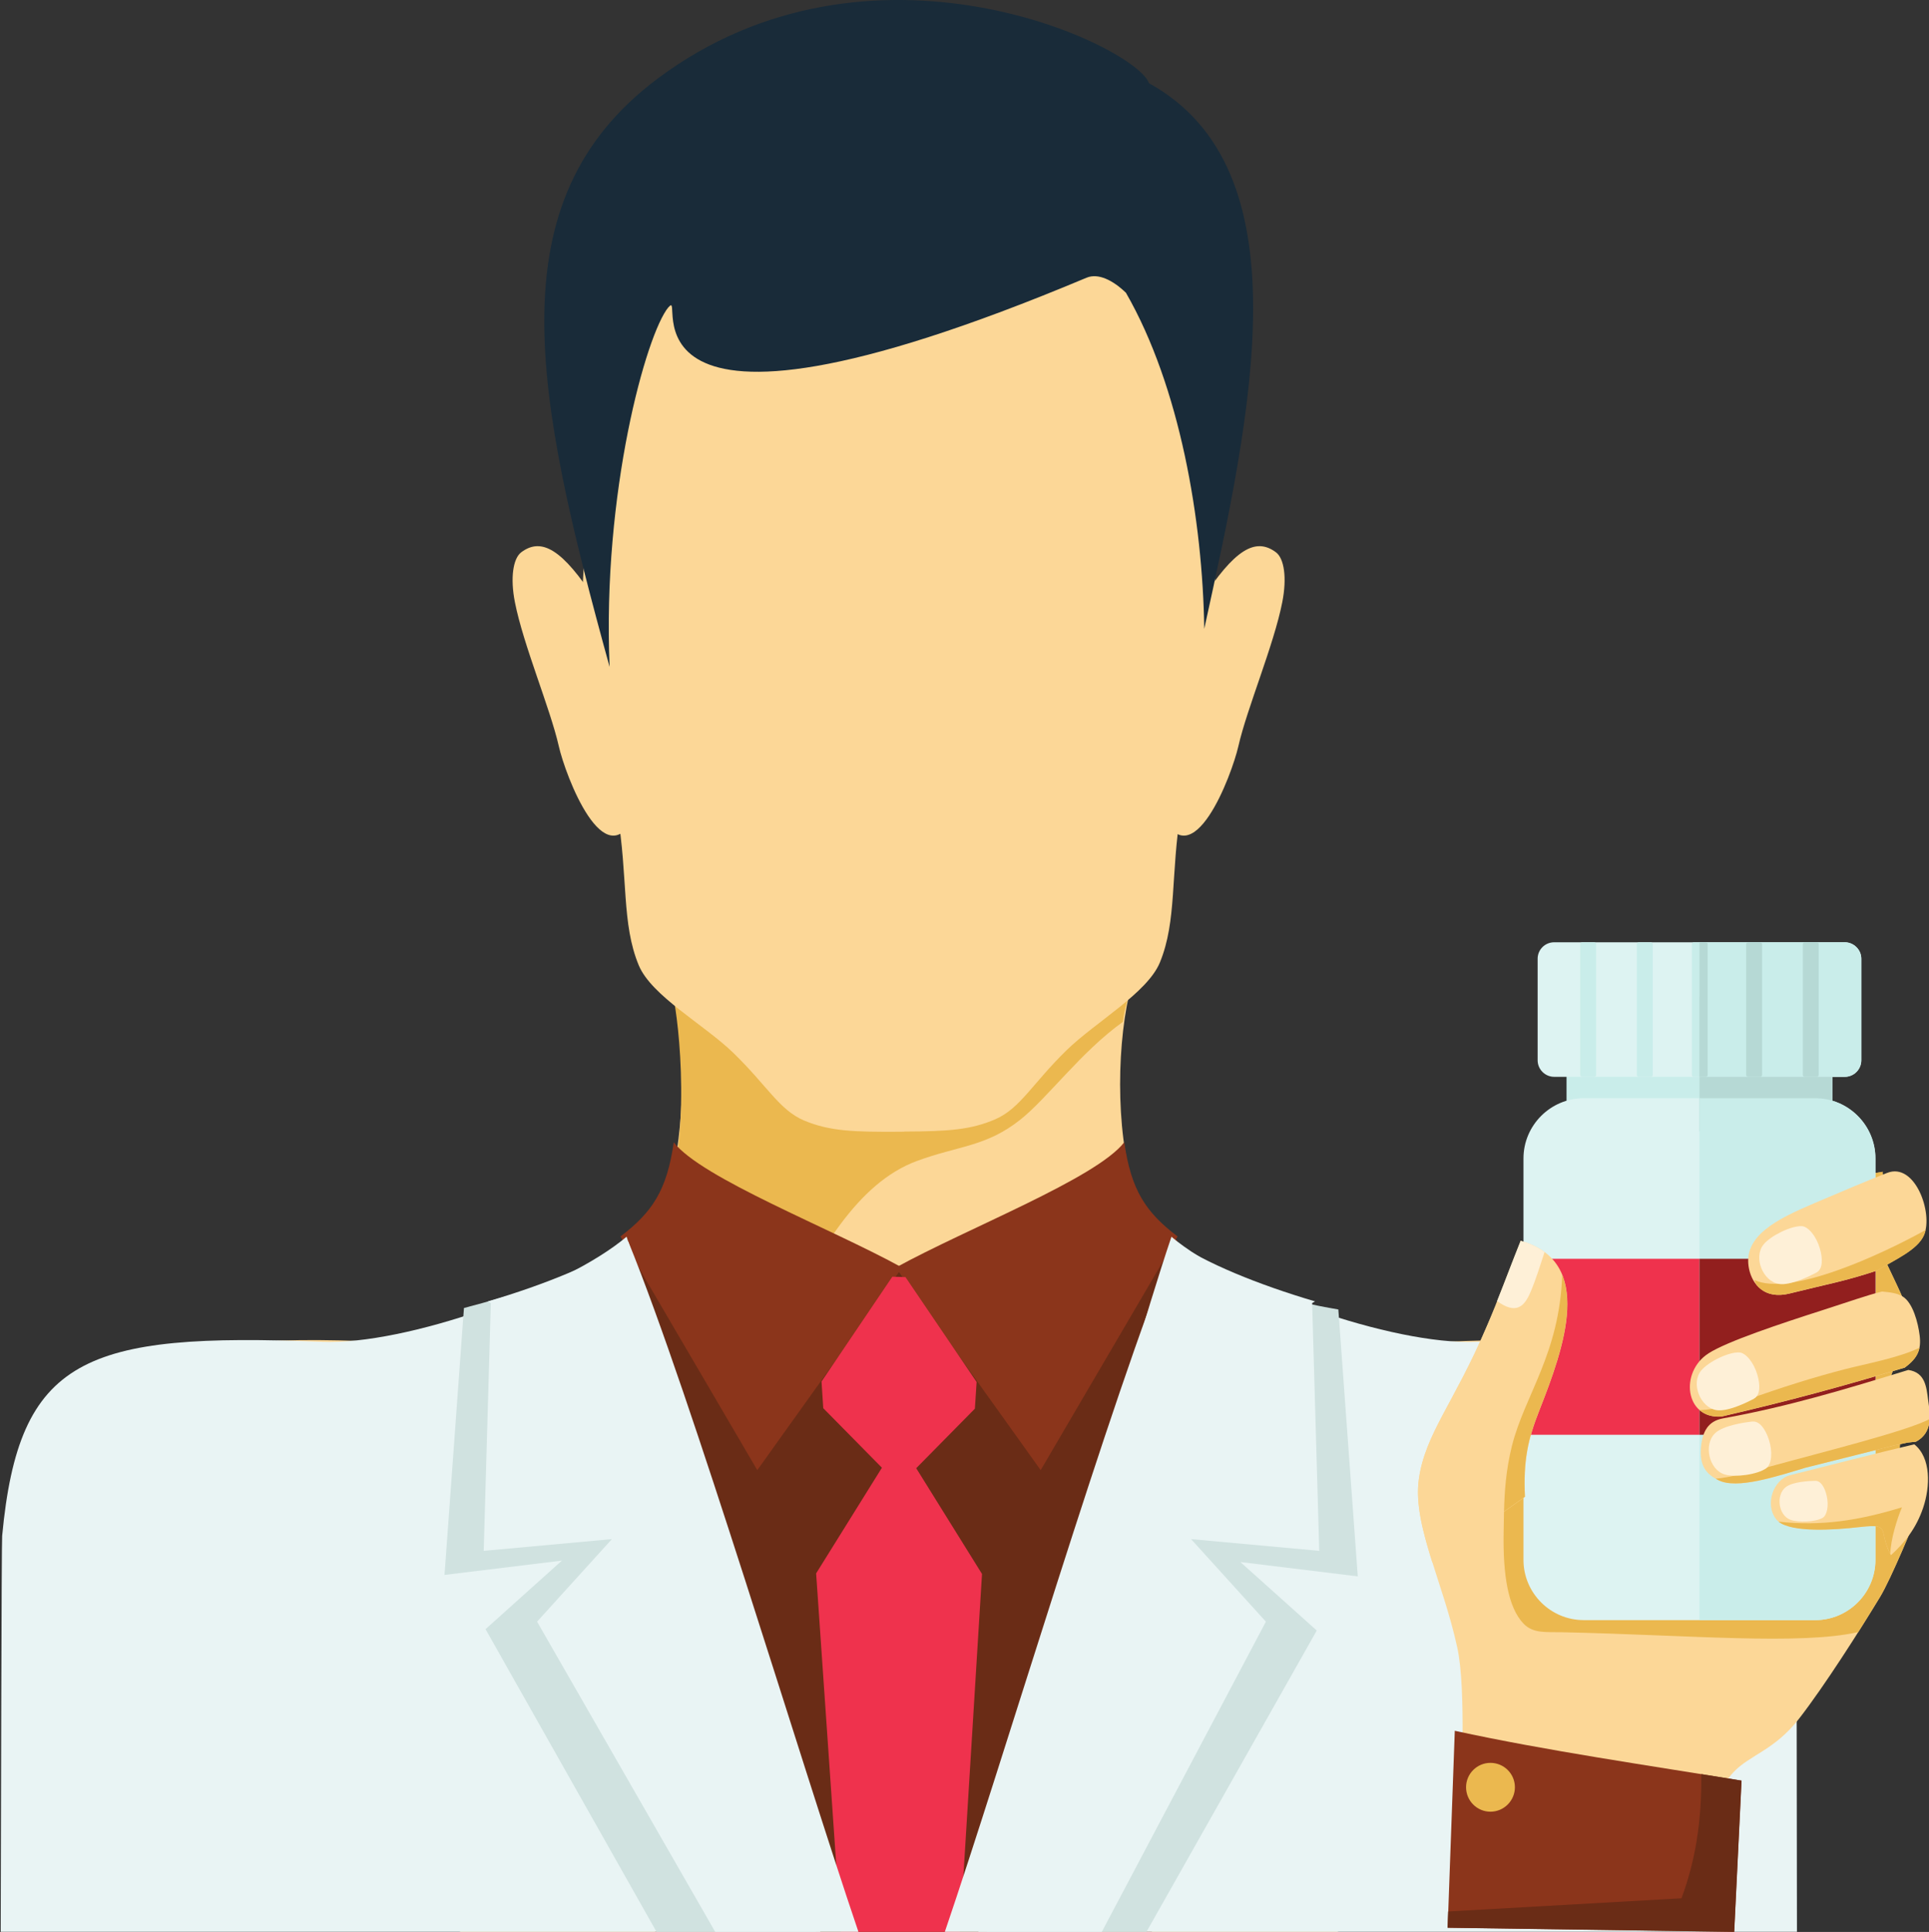 <?xml version="1.0" encoding="UTF-8" standalone="no"?>
<!-- Created with Inkscape (http://www.inkscape.org/) -->

<svg
   xmlns:dc="http://purl.org/dc/elements/1.1/"
   xmlns:cc="http://creativecommons.org/ns#"
   xmlns:rdf="http://www.w3.org/1999/02/22-rdf-syntax-ns#"
   xmlns:svg="http://www.w3.org/2000/svg"
   xmlns="http://www.w3.org/2000/svg"
   xmlns:sodipodi="http://sodipodi.sourceforge.net/DTD/sodipodi-0.dtd"
   xmlns:inkscape="http://www.inkscape.org/namespaces/inkscape"
   width="105.833mm"
   height="105.999mm"
   viewBox="0 0 105.833 105.999"
   version="1.1"
   id="svg34278"
   inkscape:version="0.92.5 (2060ec1f9f, 2020-04-08)"
   sodipodi:docname="avatarPharmacist.svg">
  <rect x="0" y="0" width="105.833" height="105.999" fill="#333333" stroke="none"/>
  <defs
     id="defs34272" />
  <sodipodi:namedview
     id="base"
     pagecolor="#ffffff"
     bordercolor="#666666"
     borderopacity="1.0"
     inkscape:pageopacity="0.0"
     inkscape:pageshadow="2"
     inkscape:zoom="0.35"
     inkscape:cx="1142.1278"
     inkscape:cy="-379.2415"
     inkscape:document-units="mm"
     inkscape:current-layer="layer1"
     showgrid="false"
     inkscape:window-width="1920"
     inkscape:window-height="1016"
     inkscape:window-x="0"
     inkscape:window-y="27"
     inkscape:window-maximized="1" />
  <g
     inkscape:label="Layer 1"
     inkscape:groupmode="layer"
     id="layer1"
     transform="translate(334.316,57.507)">
    <g
       id="g34974"
       transform="matrix(5.285,0,0,5.285,1432.583,-207.795)">
      <path
         d="m -322.516,40.893 c 0.293,0.777 2.295,1.512 3.185,1.474 2.475,-0.108 3.022,0.205 3.129,2.446 0.005,0.095 0.01,0.374 0.016,0.758 -1.182,1.257 -2.63,2.261 -4.255,2.921 h -9.1 c -1.488,-0.606 -2.829,-1.499 -3.952,-2.612 -10e-4,-0.483 -6.7e-4,-0.841 0.004,-0.945 0.094,-2.352 0.615,-2.677 3.134,-2.568 0.776,0.034 2.721,-0.893 2.932,-1.474 0.215,-0.591 0.225,-1.517 0.088,-2.128 l 2.366,0.046 2.366,-0.046 c -0.136,0.611 -0.134,1.54 0.088,2.128"
         style="fill:#fcd797;fill-opacity:1;fill-rule:evenodd;stroke:none;stroke-width:0.035"
         id="path14785"
         inkscape:connector-curvature="0" />
      <path
         d="m -327.819,41.327 2.842,0.304 2.877,-0.323 -0.266,7.184 h -5.158 l -0.295,-7.166"
         style="fill:#6a2c16;fill-opacity:1;fill-rule:evenodd;stroke:none;stroke-width:0.035"
         id="path14787"
         inkscape:connector-curvature="0" />
      <path
         d="m -327.731,36.898 0.137,-1.632 c -0.242,-0.238 -0.416,-0.395 -0.543,-0.591 -0.347,-0.538 -0.565,-0.662 -0.775,-0.505 -0.085,0.064 -0.116,0.265 -0.066,0.519 0.087,0.443 0.367,1.104 0.455,1.492 0.07,0.312 0.479,1.381 0.792,0.718"
         style="fill:#fcd797;fill-opacity:1;fill-rule:evenodd;stroke:none;stroke-width:0.035"
         id="path14789"
         inkscape:connector-curvature="0" />
      <path
         d="m -322.259,36.898 -0.137,-1.632 c 0.242,-0.238 0.416,-0.395 0.542,-0.591 0.347,-0.538 0.565,-0.662 0.776,-0.505 0.086,0.064 0.116,0.265 0.066,0.519 -0.087,0.443 -0.367,1.104 -0.455,1.492 -0.071,0.312 -0.479,1.381 -0.792,0.718"
         style="fill:#fcd797;fill-opacity:1;fill-rule:evenodd;stroke:none;stroke-width:0.035"
         id="path14791"
         inkscape:connector-curvature="0" />
      <path
         d="m -327.457,41.119 c 0.22,0.057 0.387,1.412 1.208,1.167 0.414,-0.857 0.828,-1.568 1.443,-1.796 0.43,-0.159 0.72,-0.148 1.073,-0.428 0.28,-0.221 0.634,-0.708 1.067,-1.017 0.015,-0.128 0.035,-0.17 0.06,-0.281 l -2.366,0.046 -2.366,-0.046 c 0.062,0.277 0.208,1.514 -0.121,2.354"
         style="fill:#ebb84f;fill-opacity:1;fill-rule:evenodd;stroke:none;stroke-width:0.035"
         id="path14793"
         inkscape:connector-curvature="0" />
      <path
         d="m -324.933,40.185 c -0.013,0.001 -0.027,0.001 -0.04,0.001 -0.492,0.003 -0.736,-0.005 -1.004,-0.117 -0.258,-0.11 -0.383,-0.363 -0.738,-0.706 -0.302,-0.291 -0.844,-0.587 -0.977,-0.904 -0.181,-0.435 -0.11,-0.913 -0.223,-1.586 -0.09,-0.537 -0.342,-1.014 -0.372,-1.551 -0.031,-0.581 0.062,-1.165 0.042,-1.822 -0.019,-0.641 -0.037,-1.172 0.041,-1.623 0.079,-0.455 0.258,-0.831 0.628,-1.163 v 0 c 0,0 0,0 0,-0.001 0.205,-0.182 0.438,-0.337 0.69,-0.464 0.003,-0.001 0.005,-0.002 0.008,-0.003 0.016,-0.007 0.034,-0.016 0.05,-0.024 0.01,-0.004 0.018,-0.009 0.028,-0.014 0.013,-0.006 0.027,-0.013 0.04,-0.018 0.013,-0.005 0.026,-0.012 0.039,-0.017 0.014,-0.007 0.029,-0.013 0.042,-0.018 0.012,-0.007 0.025,-0.012 0.038,-0.017 0.018,-0.007 0.036,-0.015 0.054,-0.021 0.008,-0.003 0.017,-0.007 0.026,-0.011 0.026,-0.011 0.054,-0.02 0.081,-0.03 0,0 0,0 5.3e-4,-0.001 0.674,-0.244 1.438,-0.312 2.162,-0.205 0.722,0.107 1.401,0.388 1.907,0.839 0.369,0.331 0.545,0.706 0.625,1.158 0.079,0.448 0.063,0.978 0.045,1.616 -0.019,0.655 0.076,1.237 0.045,1.815 -0.029,0.536 -0.28,1.012 -0.368,1.548 -0.11,0.672 -0.04,1.147 -0.219,1.583 -0.132,0.318 -0.67,0.619 -0.97,0.912 -0.354,0.346 -0.478,0.6 -0.735,0.714 -0.257,0.112 -0.492,0.127 -0.947,0.129"
         style="fill:#fcd797;fill-opacity:1;fill-rule:evenodd;stroke:none;stroke-width:0.035"
         id="path14795"
         inkscape:connector-curvature="0" />
      <path
         d="m -322.652,40.295 c 0.071,0.498 0.222,0.726 0.553,0.978 l -1.421,2.426 -1.504,-2.103 c 0.748,-0.411 2.079,-0.925 2.371,-1.3"
         style="fill:#8b351b;fill-opacity:1;fill-rule:evenodd;stroke:none;stroke-width:0.035"
         id="path14797"
         inkscape:connector-curvature="0" />
      <path
         d="m -327.329,40.295 c -0.071,0.498 -0.222,0.726 -0.553,0.978 l 1.42,2.426 1.504,-2.103 c -0.747,-0.411 -2.079,-0.925 -2.371,-1.3"
         style="fill:#8b351b;fill-opacity:1;fill-rule:evenodd;stroke:none;stroke-width:0.035"
         id="path14799"
         inkscape:connector-curvature="0" />
      <path
         d="m -322.163,41.276 c 0.639,0.54 2.296,1.126 3.16,1.091 2.472,-0.1 3.15,0.164 3.323,2.015 0.007,0.075 0.01,3.026 0.011,4.11 h -8.498 c 0.62,-2.32 1.455,-5.588 2.005,-7.217"
         style="fill:#e9f4f4;fill-opacity:1;fill-rule:evenodd;stroke:none;stroke-width:0.035"
         id="path14801"
         inkscape:connector-curvature="0" />
      <path
         d="m -327.819,41.276 c -0.639,0.54 -2.296,1.126 -3.159,1.091 -2.472,-0.1 -3.15,0.164 -3.323,2.015 -0.007,0.073 -0.012,3.032 -0.015,4.11 h 8.509 c -0.628,-2.344 -1.471,-5.613 -2.012,-7.217"
         style="fill:#e9f4f4;fill-opacity:1;fill-rule:evenodd;stroke:none;stroke-width:0.035"
         id="path14803"
         inkscape:connector-curvature="0" />
      <path
         d="m -324.923,41.696 0.738,1.088 -0.018,0.277 -0.609,0.618 0.683,1.098 -0.229,3.715 h -1.236 l -0.257,-3.721 0.683,-1.097 -0.609,-0.618 -0.018,-0.277 0.735,-1.088 0.138,0.004"
         style="fill:#ef324d;fill-opacity:1;fill-rule:evenodd;stroke:none;stroke-width:0.035"
         id="path14805"
         inkscape:connector-curvature="0" />
      <path
         d="m -327.384,31.626 c -0.23,0.275 -0.689,1.929 -0.611,3.734 -0.777,-2.821 -1.195,-4.835 0.493,-6.103 2.215,-1.665 4.97,-0.344 5.107,0.044 1.628,0.899 1.062,3.43 0.573,5.664 -0.016,-1.121 -0.251,-2.512 -0.813,-3.489 -0.134,-0.129 -0.287,-0.207 -0.409,-0.156 -5.091,2.137 -4.136,0.064 -4.339,0.306"
         style="fill:#192b39;fill-opacity:1;fill-rule:evenodd;stroke:none;stroke-width:0.035"
         id="path14807"
         inkscape:connector-curvature="0" />
      <path
         d="m -321.802,41.612 c 0.189,0.133 0.845,0.333 1.372,0.419 l 0.202,2.771 -1.219,-0.149 0.793,0.711 -1.767,3.127 h -1.659 c 0.613,-1.819 1.618,-5.261 2.278,-6.88"
         style="fill:#d0e2e0;fill-opacity:1;fill-rule:evenodd;stroke:none;stroke-width:0.035"
         id="path14809"
         inkscape:connector-curvature="0" />
      <path
         d="m -322.13,41.327 c 0.313,0.219 0.869,0.447 1.458,0.62 l -0.03,0.018 0.074,2.572 -1.331,-0.122 0.777,0.857 -1.703,3.22 h -1.63 c 0.613,-1.797 1.713,-5.514 2.386,-7.166"
         style="fill:#e9f4f4;fill-opacity:1;fill-rule:evenodd;stroke:none;stroke-width:0.035"
         id="path14811"
         inkscape:connector-curvature="0" />
      <path
         d="m -328.131,41.544 c -0.189,0.133 -0.889,0.344 -1.376,0.472 l -0.202,2.771 1.219,-0.149 -0.793,0.712 1.775,3.142 h 1.656 c -0.612,-1.82 -1.618,-5.324 -2.279,-6.948"
         style="fill:#d0e2e0;fill-opacity:1;fill-rule:evenodd;stroke:none;stroke-width:0.035"
         id="path14813"
         inkscape:connector-curvature="0" />
      <path
         d="m -327.8,41.327 c -0.313,0.219 -0.869,0.447 -1.458,0.62 l 0.03,0.018 -0.074,2.572 1.331,-0.122 -0.777,0.857 1.849,3.22 h 1.487 c -0.617,-1.819 -1.723,-5.529 -2.389,-7.166"
         style="fill:#e9f4f4;fill-opacity:1;fill-rule:evenodd;stroke:none;stroke-width:0.035"
         id="path14815"
         inkscape:connector-curvature="0" />
      <path
         d="m -318.527,41.379 c -0.122,0.304 -0.24,0.542 -0.367,0.839 -0.333,0.781 -0.635,1.105 -0.7,1.574 -0.066,0.473 0.248,1.059 0.398,1.745 0.099,0.452 0.033,1.423 0.052,1.899 l 2.597,0.249 c 0.004,-0.492 0.088,-0.712 0.22,-0.851 0.171,-0.181 0.423,-0.225 0.681,-0.556 0.263,-0.339 0.623,-0.905 0.839,-1.261 0.115,-0.189 0.355,-0.769 0.408,-0.914 0.051,-0.138 -0.226,0.143 -0.347,-0.076 0.191,-0.661 0.196,-0.542 0.016,-1.206 0.275,-0.755 0.323,-0.568 -0.016,-1.286 l -0.032,-0.933 -2.669,0.434 -1.079,0.343"
         style="fill:#fcd797;fill-opacity:1;fill-rule:evenodd;stroke:none;stroke-width:0.035"
         id="path14817"
         inkscape:connector-curvature="0" />
      <path
         d="m -315.034,45.382 c 0.084,-0.133 0.161,-0.258 0.226,-0.365 0.115,-0.189 0.355,-0.769 0.408,-0.914 0.051,-0.138 -0.226,0.143 -0.347,-0.076 0.191,-0.661 0.196,-0.542 0.016,-1.206 0.275,-0.755 0.323,-0.568 -0.016,-1.286 l -0.032,-0.933 -2.669,0.434 -0.826,0.262 0.169,0.242 c 0.009,0.907 -0.384,1.35 -0.523,1.907 -0.085,0.338 -0.081,0.635 -0.086,0.894 -0.008,0.455 0.048,0.784 0.205,0.95 0.101,0.107 0.238,0.087 0.403,0.091 1.328,0.029 2.463,0.135 3.07,-0.001"
         style="fill:#ebb84f;fill-opacity:1;fill-rule:evenodd;stroke:none;stroke-width:0.035"
         id="path14819"
         inkscape:connector-curvature="0" />
      <path
         d="m -319.221,46.405 c 0.956,0.208 2.012,0.359 2.977,0.518 l -0.076,1.57 -2.975,-0.043 0.074,-2.045"
         style="fill:#8b351b;fill-opacity:1;fill-rule:evenodd;stroke:none;stroke-width:0.035"
         id="path14821"
         inkscape:connector-curvature="0" />
      <path
         d="m -316.868,48.145 c 0.145,-0.391 0.211,-0.8 0.206,-1.29 0.14,0.022 0.28,0.045 0.417,0.067 l -0.076,1.57 -2.975,-0.043 0.006,-0.168 2.421,-0.137"
         style="fill:#6a2c16;fill-opacity:1;fill-rule:evenodd;stroke:none;stroke-width:0.035"
         id="path14823"
         inkscape:connector-curvature="0" />
      <path
         d="m -318.851,46.738 c 0.14,0 0.254,0.113 0.254,0.253 0,0.14 -0.114,0.254 -0.254,0.254 -0.14,0 -0.253,-0.114 -0.253,-0.254 0,-0.14 0.114,-0.253 0.253,-0.253"
         style="fill:#ebb84f;fill-opacity:1;fill-rule:evenodd;stroke:none;stroke-width:0.035"
         id="path14825"
         inkscape:connector-curvature="0" />
      <path
         d="m -317.889,38.783 h 2.416 c 0.094,0 0.172,0.077 0.172,0.172 v 1.054 c 0,0.095 -0.077,0.171 -0.172,0.171 h -2.416 c -0.094,0 -0.172,-0.077 -0.172,-0.171 v -1.054 c 0,-0.095 0.077,-0.172 0.172,-0.172"
         style="fill:#c9edea;fill-opacity:1;fill-rule:evenodd;stroke:none;stroke-width:0.035"
         id="path14827"
         inkscape:connector-curvature="0" />
      <path
         d="m -317.883,39.838 h 2.403 c 0.344,0 0.625,0.281 0.625,0.625 v 4.168 c 0,0.344 -0.281,0.625 -0.625,0.625 h -2.403 c -0.344,0 -0.625,-0.281 -0.625,-0.625 V 40.463 c 0,-0.344 0.281,-0.625 0.625,-0.625"
         style="fill:#ddf3f2;fill-opacity:1;fill-rule:evenodd;stroke:none;stroke-width:0.035"
         id="path14829"
         inkscape:connector-curvature="0" />
      <path
         d="m -318.189,38.219 h 3.016 c 0.094,0 0.172,0.077 0.172,0.171 v 1.054 c 0,0.095 -0.077,0.172 -0.172,0.172 h -3.016 c -0.094,0 -0.172,-0.077 -0.172,-0.172 v -1.054 c 0,-0.095 0.077,-0.171 0.172,-0.171"
         style="fill:#ddf3f2;fill-opacity:1;fill-rule:evenodd;stroke:none;stroke-width:0.035"
         id="path14831"
         inkscape:connector-curvature="0" />
      <path
         d="m -318.508,41.505 h 3.654 v 1.827 h -3.654 v -1.827"
         style="fill:#ef324d;fill-opacity:1;fill-rule:evenodd;stroke:none;stroke-width:0.035"
         id="path14833"
         inkscape:connector-curvature="0" />
      <path
         d="m -316.74,38.219 h 0.125 c 0.011,0 0.02,0.009 0.02,0.02 v 1.357 c 0,0.011 -0.009,0.02 -0.02,0.02 h -0.125 c -0.011,0 -0.02,-0.009 -0.02,-0.02 v -1.357 c 0,-0.011 0.009,-0.02 0.02,-0.02"
         style="fill:#c9edea;fill-opacity:1;fill-rule:evenodd;stroke:none;stroke-width:0.035"
         id="path14835"
         inkscape:connector-curvature="0" />
      <path
         d="m -317.311,38.219 h 0.125 c 0.011,0 0.02,0.009 0.02,0.02 v 1.357 c 0,0.011 -0.009,0.02 -0.02,0.02 h -0.125 c -0.011,0 -0.02,-0.009 -0.02,-0.02 v -1.357 c 0,-0.011 0.009,-0.02 0.02,-0.02"
         style="fill:#c9edea;fill-opacity:1;fill-rule:evenodd;stroke:none;stroke-width:0.035"
         id="path14837"
         inkscape:connector-curvature="0" />
      <path
         d="m -317.899,38.219 h 0.125 c 0.011,0 0.02,0.009 0.02,0.02 v 1.357 c 0,0.011 -0.009,0.02 -0.02,0.02 h -0.125 c -0.011,0 -0.02,-0.009 -0.02,-0.02 v -1.357 c 0,-0.011 0.009,-0.02 0.02,-0.02"
         style="fill:#c9edea;fill-opacity:1;fill-rule:evenodd;stroke:none;stroke-width:0.035"
         id="path14839"
         inkscape:connector-curvature="0" />
      <path
         d="m -315.588,38.219 h 0.125 c 0.011,0 0.02,0.009 0.02,0.02 v 1.357 c 0,0.011 -0.009,0.02 -0.02,0.02 h -0.125 c -0.011,0 -0.02,-0.009 -0.02,-0.02 v -1.357 c 0,-0.011 0.009,-0.02 0.02,-0.02"
         style="fill:#c9edea;fill-opacity:1;fill-rule:evenodd;stroke:none;stroke-width:0.035"
         id="path14841"
         inkscape:connector-curvature="0" />
      <path
         d="m -316.176,38.219 h 0.125 c 0.011,0 0.02,0.009 0.02,0.02 v 1.357 c 0,0.011 -0.009,0.02 -0.02,0.02 h -0.125 c -0.011,0 -0.02,-0.009 -0.02,-0.02 v -1.357 c 0,-0.011 0.009,-0.02 0.02,-0.02"
         style="fill:#c9edea;fill-opacity:1;fill-rule:evenodd;stroke:none;stroke-width:0.035"
         id="path14843"
         inkscape:connector-curvature="0" />
      <path
         d="m -316.681,38.783 h 1.208 c 0.094,0 0.172,0.077 0.172,0.172 v 1.054 c 0,0.095 -0.077,0.172 -0.172,0.172 h -1.208 v -1.398"
         style="fill:#b6d9d5;fill-opacity:1;fill-rule:evenodd;stroke:none;stroke-width:0.035"
         id="path14845"
         inkscape:connector-curvature="0" />
      <path
         d="m -316.681,39.838 h 1.202 c 0.344,0 0.625,0.281 0.625,0.625 v 4.168 c 0,0.344 -0.281,0.625 -0.625,0.625 h -1.202 v -5.419"
         style="fill:#c9edea;fill-opacity:1;fill-rule:evenodd;stroke:none;stroke-width:0.035"
         id="path14847"
         inkscape:connector-curvature="0" />
      <path
         d="m -316.681,38.219 h 1.508 c 0.094,0 0.172,0.077 0.172,0.171 v 1.054 c 0,0.095 -0.077,0.172 -0.172,0.172 h -1.508 v -1.398"
         style="fill:#c9edea;fill-opacity:1;fill-rule:evenodd;stroke:none;stroke-width:0.035"
         id="path14849"
         inkscape:connector-curvature="0" />
      <path
         d="m -316.681,41.505 h 1.827 v 1.827 h -1.827 v -1.827"
         style="fill:#921f1e;fill-opacity:1;fill-rule:evenodd;stroke:none;stroke-width:0.035"
         id="path14851"
         inkscape:connector-curvature="0" />
      <path
         d="m -316.681,38.219 h 0.065 c 0.011,0 0.02,0.009 0.02,0.02 v 1.357 c 0,0.011 -0.009,0.02 -0.02,0.02 h -0.065 v -1.398"
         style="fill:#b6d9d5;fill-opacity:1;fill-rule:evenodd;stroke:none;stroke-width:0.035"
         id="path14853"
         inkscape:connector-curvature="0" />
      <path
         d="m -315.588,38.219 h 0.125 c 0.011,0 0.02,0.009 0.02,0.02 v 1.357 c 0,0.011 -0.009,0.02 -0.02,0.02 h -0.125 c -0.011,0 -0.02,-0.009 -0.02,-0.02 v -1.357 c 0,-0.011 0.009,-0.02 0.02,-0.02"
         style="fill:#b6d9d5;fill-opacity:1;fill-rule:evenodd;stroke:none;stroke-width:0.035"
         id="path14855"
         inkscape:connector-curvature="0" />
      <path
         d="m -316.176,38.219 h 0.125 c 0.011,0 0.02,0.009 0.02,0.02 v 1.357 c 0,0.011 -0.009,0.02 -0.02,0.02 h -0.125 c -0.011,0 -0.02,-0.009 -0.02,-0.02 v -1.357 c 0,-0.011 0.009,-0.02 0.02,-0.02"
         style="fill:#b6d9d5;fill-opacity:1;fill-rule:evenodd;stroke:none;stroke-width:0.035"
         id="path14857"
         inkscape:connector-curvature="0" />
      <path
         d="m -314.836,41.627 c -0.333,0.111 -0.529,0.144 -0.906,0.238 -0.27,0.068 -0.391,-0.101 -0.424,-0.253 -0.072,-0.341 0.284,-0.517 0.684,-0.687 0.264,-0.112 0.545,-0.232 0.75,-0.312 0.29,-0.113 0.479,0.42 0.382,0.645 -0.067,0.156 -0.307,0.257 -0.487,0.369 z m 0.289,1.005 c 0.134,-0.099 0.169,-0.187 0.152,-0.33 -0.016,-0.131 -0.07,-0.343 -0.179,-0.407 -0.055,-0.033 -0.122,-0.042 -0.212,-0.05 -0.153,0.037 -0.357,0.11 -0.613,0.192 -0.452,0.145 -0.995,0.326 -1.187,0.449 -0.305,0.195 -0.245,0.685 0.134,0.657 0.714,-0.165 1.278,-0.32 1.906,-0.509 z m 0.111,0.772 -0.084,0.009 -0.142,0.03 -0.922,0.232 c -0.297,0.09 -0.709,0.227 -0.901,0.128 -0.112,-0.057 -0.199,-0.134 -0.18,-0.343 0.015,-0.16 0.072,-0.27 0.228,-0.298 0.678,-0.123 1.268,-0.302 1.924,-0.503 0.176,0.026 0.188,0.176 0.206,0.313 0.017,0.129 0.06,0.335 -0.129,0.433 z m -0.257,1.178 c 0.146,-0.134 0.262,-0.28 0.334,-0.492 0.074,-0.22 0.084,-0.519 -0.092,-0.659 -0.432,0.102 -0.86,0.212 -1.29,0.321 -0.17,0.043 -0.268,0.302 -0.142,0.459 0.111,0.137 0.561,0.113 0.866,0.079 0.183,-0.02 0.23,-0.015 0.247,0.067 0.02,0.098 0.041,0.161 0.077,0.225 v 0"
         style="fill:#fcd797;fill-opacity:1;fill-rule:evenodd;stroke:none;stroke-width:0.035"
         id="path14859"
         inkscape:connector-curvature="0" />
      <path
         d="m -315.859,44.235 c 0.142,0.111 0.555,0.088 0.842,0.055 0.183,-0.02 0.23,-0.015 0.247,0.067 0.019,0.091 0.038,0.151 0.07,0.211 0.005,-0.155 0.07,-0.361 0.121,-0.483 -0.447,0.137 -0.836,0.198 -1.279,0.149"
         style="fill:#ebb84f;fill-opacity:1;fill-rule:evenodd;stroke:none;stroke-width:0.035"
         id="path14861"
         inkscape:connector-curvature="0" />
      <path
         d="m -314.547,42.633 c 0.09,-0.067 0.135,-0.128 0.15,-0.205 -0.203,0.102 -0.554,0.167 -0.769,0.222 -0.329,0.085 -0.645,0.184 -1.02,0.318 -0.16,0.056 -0.333,0.103 -0.494,0.108 0.054,0.047 0.13,0.074 0.227,0.066 0.714,-0.165 1.278,-0.32 1.906,-0.509"
         style="fill:#ebb84f;fill-opacity:1;fill-rule:evenodd;stroke:none;stroke-width:0.035"
         id="path14863"
         inkscape:connector-curvature="0" />
      <path
         d="m -314.836,41.627 c 0.18,-0.111 0.42,-0.212 0.487,-0.369 0.007,-0.016 0.012,-0.033 0.016,-0.052 -0.476,0.264 -1.411,0.693 -1.778,0.519 l 0.02,0.048 c 0.067,0.083 0.178,0.134 0.349,0.091 0.376,-0.095 0.572,-0.127 0.906,-0.238"
         style="fill:#ebb84f;fill-opacity:1;fill-rule:evenodd;stroke:none;stroke-width:0.035"
         id="path14865"
         inkscape:connector-curvature="0" />
      <path
         d="m -315.468,41.649 c -0.069,0.036 -0.273,0.137 -0.389,0.117 -0.167,-0.028 -0.267,-0.277 -0.158,-0.41 0.073,-0.09 0.281,-0.193 0.394,-0.19 0.069,0.002 0.152,0.103 0.19,0.232 0.03,0.104 0.033,0.214 -0.036,0.25"
         style="fill:#fef0d7;fill-opacity:1;fill-rule:evenodd;stroke:none;stroke-width:0.035"
         id="path14867"
         inkscape:connector-curvature="0" />
      <path
         d="m -316.117,42.959 c -0.069,0.036 -0.273,0.137 -0.389,0.117 -0.167,-0.028 -0.266,-0.277 -0.158,-0.41 0.073,-0.09 0.281,-0.193 0.394,-0.189 0.069,0.002 0.152,0.103 0.19,0.231 0.03,0.104 0.033,0.214 -0.037,0.25"
         style="fill:#fef0d7;fill-opacity:1;fill-rule:evenodd;stroke:none;stroke-width:0.035"
         id="path14869"
         inkscape:connector-curvature="0" />
      <path
         d="m -315.479,43.81 c -0.06,0.001 -0.236,0.009 -0.307,0.066 -0.103,0.082 -0.077,0.288 0.046,0.337 0.083,0.033 0.263,0.025 0.338,-0.019 0.046,-0.027 0.065,-0.127 0.042,-0.228 -0.019,-0.082 -0.058,-0.157 -0.119,-0.156"
         style="fill:#fef0d7;fill-opacity:1;fill-rule:evenodd;stroke:none;stroke-width:0.035"
         id="path14871"
         inkscape:connector-curvature="0" />
      <path
         d="m -314.292,43.169 c -0.241,0.127 -1.107,0.341 -1.64,0.488 -0.251,0.069 -0.425,0.117 -0.581,0.131 0.009,0.005 0.019,0.01 0.028,0.015 0.192,0.098 0.604,-0.039 0.901,-0.128 l 0.757,-0.19 0.047,-0.012 0.118,-0.03 0.142,-0.03 0.084,-0.009 c 0.106,-0.055 0.139,-0.145 0.144,-0.235"
         style="fill:#ebb84f;fill-opacity:1;fill-rule:evenodd;stroke:none;stroke-width:0.035"
         id="path14873"
         inkscape:connector-curvature="0" />
      <path
         d="m -316.132,43.194 c -0.077,0.009 -0.302,0.04 -0.387,0.122 -0.122,0.117 -0.064,0.379 0.1,0.428 0.111,0.033 0.341,7.14e-4 0.432,-0.065 0.056,-0.041 0.068,-0.171 0.026,-0.298 -0.034,-0.103 -0.094,-0.195 -0.171,-0.186"
         style="fill:#fef0d7;fill-opacity:1;fill-rule:evenodd;stroke:none;stroke-width:0.035"
         id="path14875"
         inkscape:connector-curvature="0" />
      <path
         d="m -318.537,41.318 c -0.122,0.304 -0.23,0.603 -0.357,0.901 -0.333,0.781 -0.635,1.105 -0.7,1.574 -0.036,0.256 0.04,0.545 0.14,0.865 l 0.962,-0.682 c -0.018,-0.371 0.03,-0.597 0.148,-0.895 0.259,-0.657 0.579,-1.546 -0.192,-1.762"
         style="fill:#fcd797;fill-opacity:1;fill-rule:evenodd;stroke:none;stroke-width:0.035"
         id="path14877"
         inkscape:connector-curvature="0" />
      <path
         d="m -318.709,44.128 0.216,-0.153 c -0.018,-0.371 0.03,-0.597 0.148,-0.895 0.181,-0.458 0.391,-1.03 0.239,-1.407 -0.028,0.82 -0.389,1.246 -0.522,1.775 -0.062,0.249 -0.077,0.475 -0.082,0.68"
         style="fill:#ebb84f;fill-opacity:1;fill-rule:evenodd;stroke:none;stroke-width:0.035"
         id="path14879"
         inkscape:connector-curvature="0" />
      <path
         d="m -318.537,41.318 c -0.085,0.211 -0.162,0.419 -0.245,0.626 0.198,0.143 0.283,0.059 0.349,-0.098 0.054,-0.128 0.099,-0.273 0.144,-0.411 -0.066,-0.049 -0.148,-0.089 -0.248,-0.117"
         style="fill:#fef0d7;fill-opacity:1;fill-rule:evenodd;stroke:none;stroke-width:0.035"
         id="path14881"
         inkscape:connector-curvature="0" />
    </g>
  </g>
</svg>
